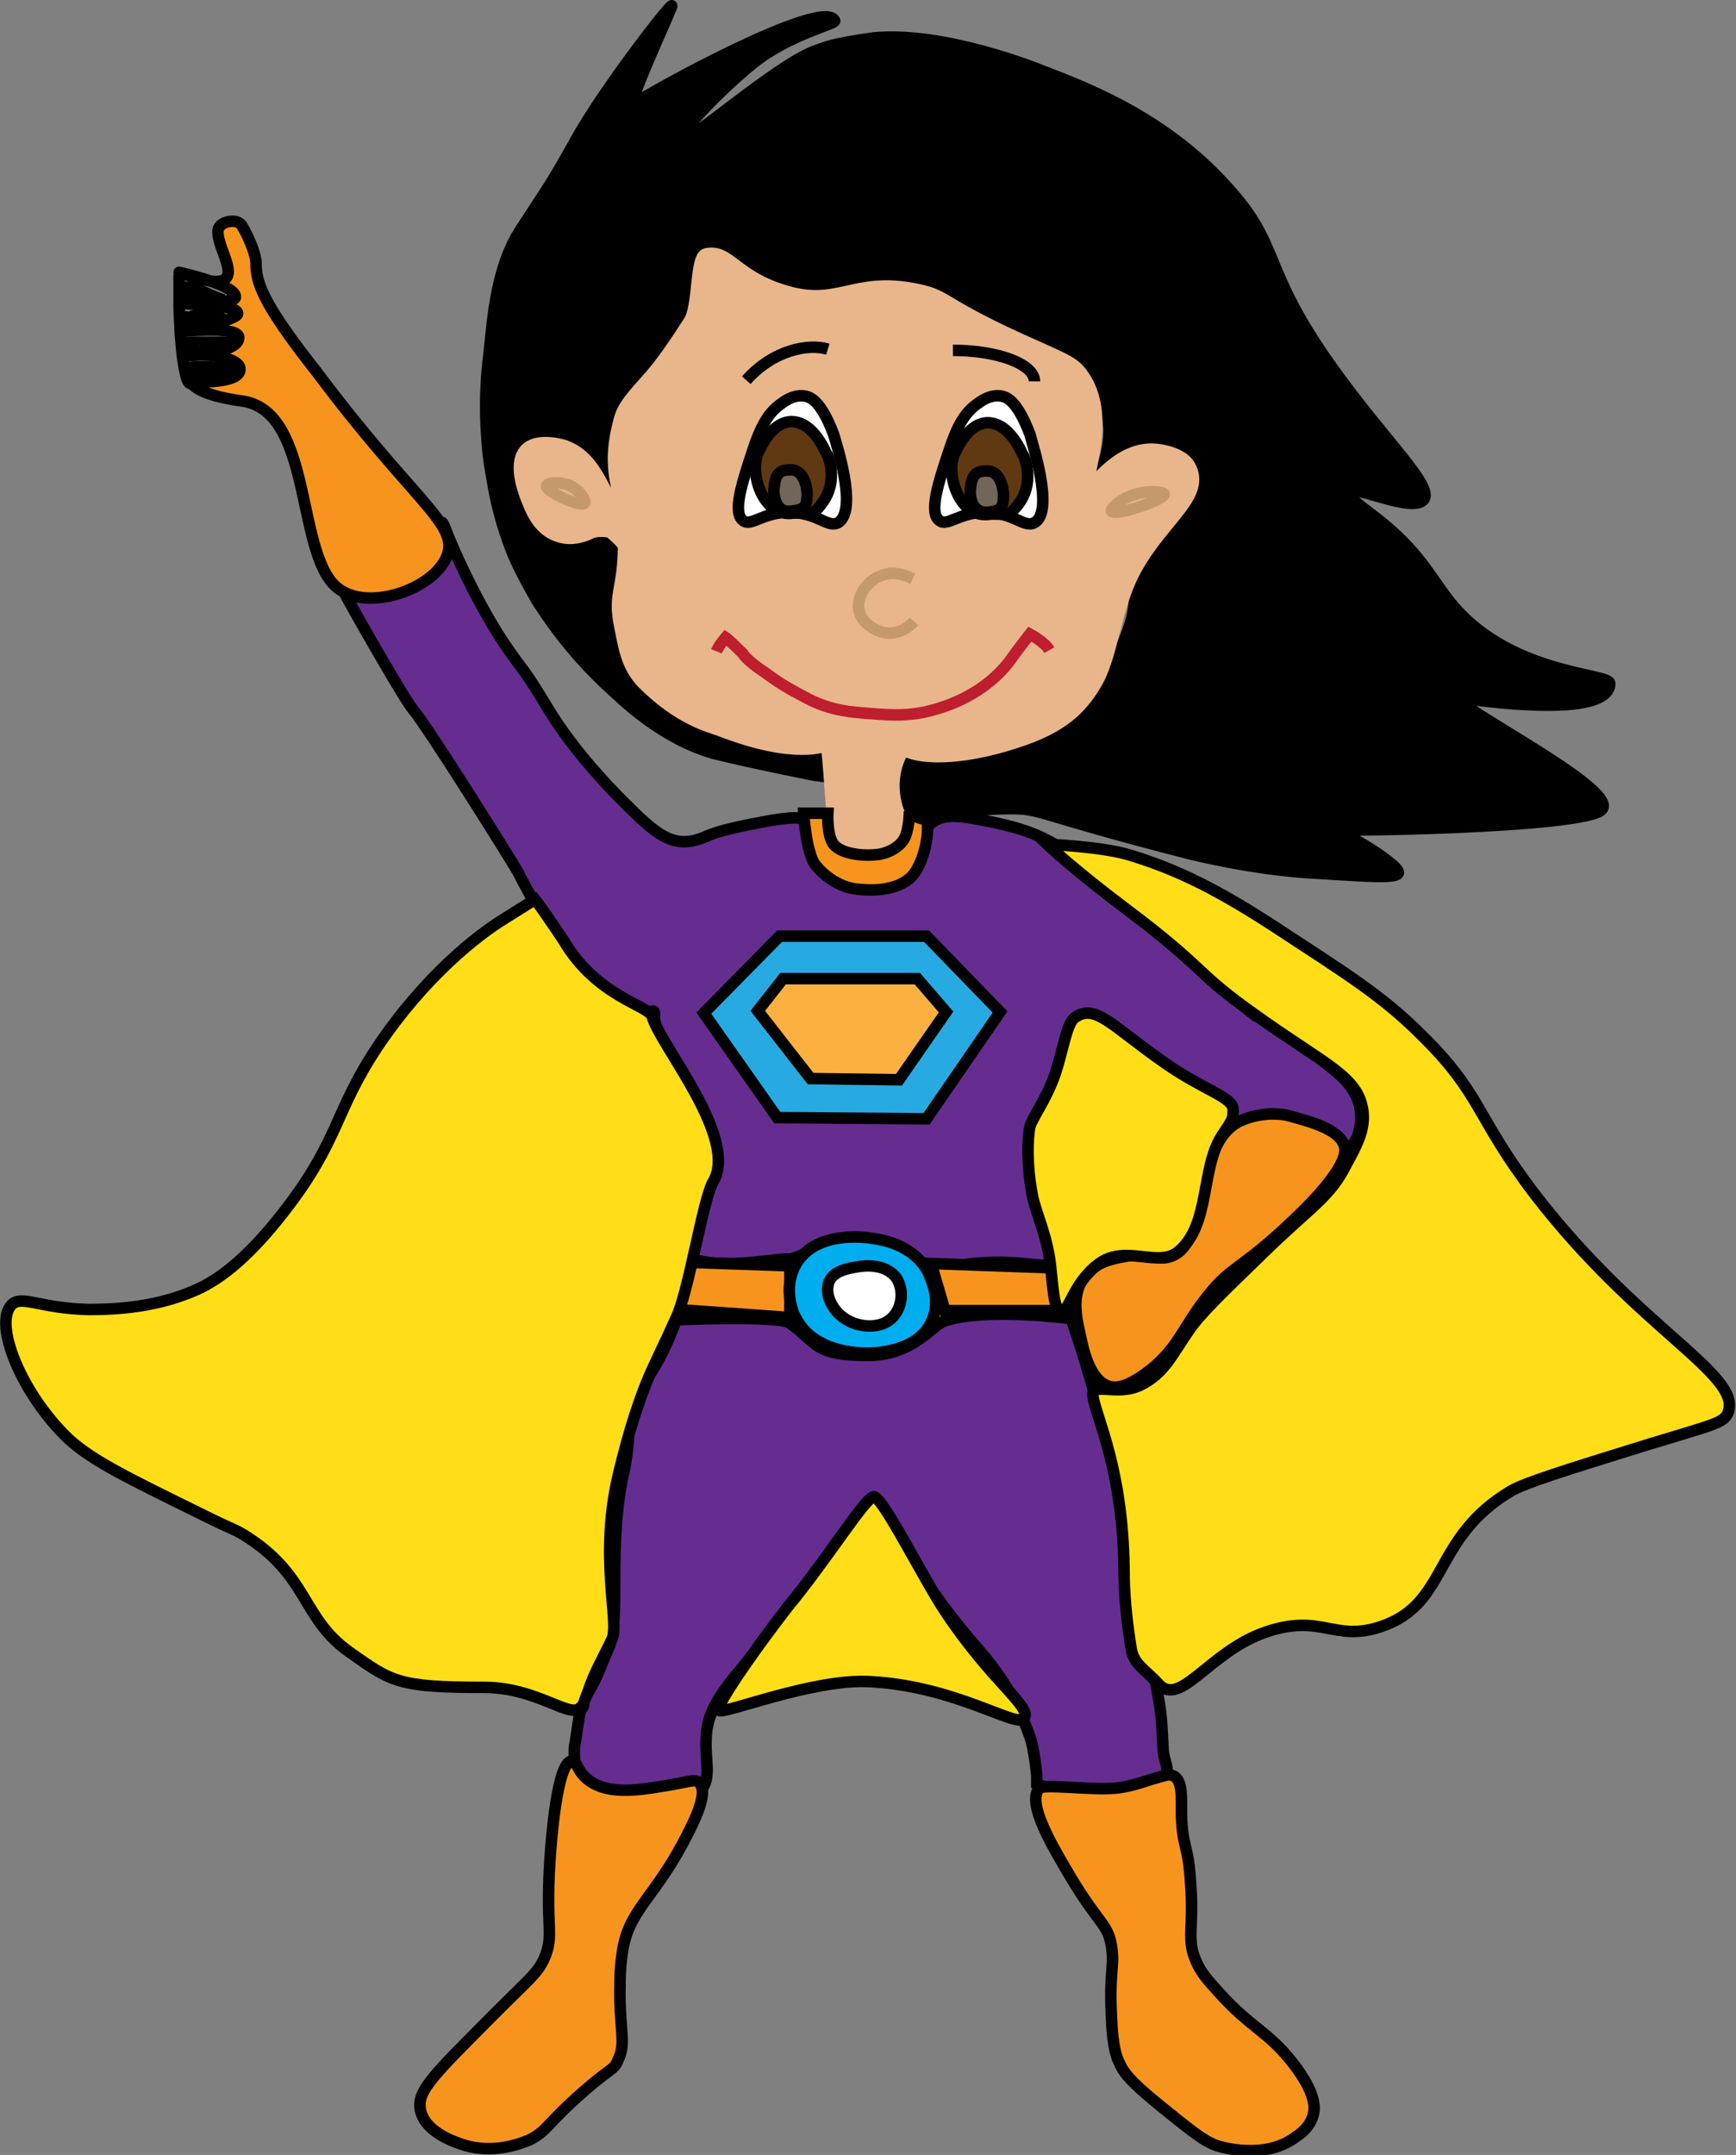 <?xml version="1.0" encoding="utf-8"?>
<!-- Generator: Adobe Illustrator 18.1.0, SVG Export Plug-In . SVG Version: 6.00 Build 0)  -->
<!DOCTYPE svg PUBLIC "-//W3C//DTD SVG 1.1//EN" "http://www.w3.org/Graphics/SVG/1.1/DTD/svg11.dtd">
<svg version="1.1" id="Layer_1" xmlns="http://www.w3.org/2000/svg" xmlns:xlink="http://www.w3.org/1999/xlink" x="0px" y="0px"
	 viewBox="0 0 151.2 187.6" enable-background="new 0 0 151.2 187.6" xml:space="preserve">
<rect x="0" y="0" width="151.2" height="187.6" fill="#808080" stroke="none"/>
<path stroke="#000000" stroke-miterlimit="10" d="M140.2,59.5c0-0.9-8.3-0.7-13.5-6.6c-1.9-2.2-2.7-4.4-6.2-7.3
	c-1.6-1.3-3.3-2.4-3.1-2.8c0.3-0.7,5.6,1.9,6.6,0.7c0.9-1.2-3.4-5.1-7.9-11.4c-6.4-8.9-4.4-10.6-9.3-15.9
	C101.2,10,94.2,7.5,90.6,6.1c0,0-8.3-3.4-14.5-2.8c-1.5,0.2-3,0.5-3,0.5s-1,0.2-2,0.6c-3.3,1.1-11.4,8.3-11.9,7.9
	C58.8,12,62.5,8,65.6,5.5c3.1-2.5,7.2-3.4,7.1-3.7c-1-2.1-16.4,6.4-17.4,7.2c-1.1,0.9,3.4-8.6,3.2-8.5c-0.4,0.2-5.9,7.3-8.3,11.6
	c-2.3,4.1-2.2,3.8-4.8,7.8c-2.4,3.6-2.5,8.6-2.9,11.7c-0.3,2.7-0.2,5.2-0.1,6.4c0.1,1.9,0.4,3.3,0.5,3.9c0.2,1.3,0.7,3.7,1.8,6.4
	c0.7,1.6,1.5,3,1.9,3.7c0,0,0.2,0.4,0.5,0.8c2.7,4.2,5.9,7,5.9,7c1.2,1.1,4.6,4.5,9.2,5.8c3.2,0.8,9.7,2.1,9.8,2.1
	c0,0-0.2-3.7-0.1-2c0,0-16.3-2.3-18.4-10.1c-0.9-3.4,1.2-9-0.9-9c-1.2,0-1.9,1.1-3.8,0.2c-3.1-1.4-5.3-6.4-3.5-8.1
	c1.1-1,3.4-0.6,4.8,0.4c2.3,1.5,2.5,4.3,3.1,4.2c0.8-0.1-0.6-4.6,1.8-8.3c0.9-1.5,1.6-1.5,3.5-4.1c1.1-1.6,1.7-2.5,2.1-3.8
	c0.7-2.7-0.4-4.2,0.4-4.8c1-0.9,3.3,1.3,6.9,2.4c5.1,1.6,6.1-1.1,11.8,0c4,0.8,3.1,2.1,10.7,4.9c1.4,0.5,2.9,1,4.1,2.4
	c2,2.3,2.1,5.2,2.1,5.5c0,2.7-1.4,4.7-1.1,4.8c0.4,0.2,1.8-3.3,4.5-3.8c1.3-0.2,3,0.2,3.8,1.4c1,1.5,0.3,3.4,0,4.1
	c-1.1,3-3.2,2.7-4.5,5.5c-0.9,2,0,2.5-1.1,5.5c-0.8,2.2-1.8,3.7-2.4,4.5c-0.9,1.2-2.1,2.9-4.2,4.1c-1.5,0.9-3.2,1.3-6.6,2.1
	c0,0-1.5-0.3-6.1,0.6C78.9,65,78.5,69,79,70c0.7,1.5,4.7,0.4,9,0.4c2.8,0,1.9,0.4,15.5,3.9c0,0,5.5,1.4,10.8,1.7c0,0,0,0,0,0
	c4.9,0.3,7.3,0.5,7.5,0c0.2-0.8-6.7-4.8-6.2-3.8c0.1,0.2,22.3-0.1,23.9-1.7c1.8-1.8-14.5-9.8-12.1-9.7
	C128.3,60.9,140.2,62.7,140.2,59.5z"/>
<path fill="#E8B68A" stroke="#E8B68A" stroke-miterlimit="10" d="M72.6,72.9c0,0-0.3-5-0.6-8c0,0-2.6,1.3-9.3-1.3
	c-0.8-0.3-3.5-0.9-6.7-4.1c-1.5-1.5-1.7-3.5-2-4.9c-0.6-2.8,0.2-3.1,0.3-6.5c0,0,0.7-0.2-1.1-1.7c-0.2-0.2-1.4-0.2-1.7,0
	c-0.6,0.3-1.7,0.7-2.9,0.3c-1.8-0.6-2.4-2.4-2.8-3.4c-0.3-0.8-1.1-3.1,0-4.2c0.8-0.8,2.4-0.6,3.4-0.3c3.1,1.1,3.5,5,4.5,4.8
	c0.8-0.1-1-2,0.1-6.5c0.3-1.3,0.5-1.8,2.4-3.9c1.4-1.5,2.7-3.5,3.8-5.2c0.9-1.3,0.5-5.7,1.5-5.9c2-0.4,2.5,1.8,6.5,3.1
	c5,1.7,6.2-1.2,11.9,0c2.9,0.6,1.8,1.2,10.7,5.1c2.2,1,3,1.3,3.7,2.3c2.6,3.6,0.2,9,0.6,9.5c0.3,0.4,2.1-2.9,5.3-3
	c1.1,0,2.8,0.4,3.4,1.4c1.5,2.6-2.1,4.6-4.5,8.8c-1.9,3.2-2.1,7.4-3.5,10c-1.2,2.1-2.7,3.8-6.4,5.1c-4.5,1.6-8.7,1.9-10.5,0.9
	c0,0,0,0,0,0C77,68.2,78.4,71,78.4,71c0,0.3,0,0.9,0,1.6c-0.4,0.3-1.1,0.8-2.1,1c-0.3,0.1-0.6,0.1-1,0.1
	C73.7,73.8,72.6,72.9,72.6,72.9z"/>
<path fill="#662D91" stroke="#000000" stroke-miterlimit="10" d="M81.2,71.6c1.2-0.9,2.8-0.5,5.4,0c1.2,0.3,2.9,0.6,4.9,1.7
	c3,1.6,4.5,3.4,7.2,5.6c3.9,3,6.8,6.5,10.6,9.5c0.1,0,3.2,1.7,6.7,4.6c1,0.8,2,1.7,2.4,3.2c0.4,1.6-0.2,3.6-1.2,3.9
	c-0.6,0.2-1-0.6-2.9-1.7c-1.3-0.8-2.4-1.4-3.7-1.4c-1.4,0.1-1.5,0.8-2.5,0.8c-1.9,0.1-4.3-3.3-5.8-4.3c-1.3-0.9-3.2-1.3-5.3-3.3
	c-1-1-1.4-1.8-2-1.7c-1,0.1-0.8,2.3-2.5,5.1c-1.1,1.8-1.3,2-1.9,3.5c-0.5,1.4-0.8,5.5,0,8.3c0,0,0.6,0.2,0.7,2.8l0.4,1.7
	c-0.3,0.6-2.3-0.1-5.4,0c-3.2,0.1-3.5,0.7-5.1,0.3c-1.7-0.4-1.8-1.2-3.8-1.9c-1.7-0.6-3.8-0.5-4.3-0.4c-1.7,0.4-1.9,0.9-3.9,1.6
	c-0.6,0.2-0.3,0-1.8,0.2c-2.6,0.3-4.2,0.4-5.7,0.2c-1.4-0.2-1.6-0.4-1.7-0.5c-0.7-0.9,0.7-2.4,1.4-5.4c0.2-0.9,0.8-3.5,0-6.2
	c-0.5-1.7-1-1.6-2.2-4.2c-1.6-3.5-2.2-4.2-2.2-5.1c0.1-1.3-0.4,0.7-3.3-1.5c-2.8-2.1-2.8-2.1-4.1-3.6c-1.2-1.3-3.9-6.3-4.5-7.5
	c-0.5-0.9-7.7-12.4-9.1-14.1c-0.8-0.9-5.6-9.4-5.8-9.8c-1.2-2,4.1-0.5,3.5-0.6c-2.9-0.2,0.9-1.2,3.3-1.9c2-0.6,1-5.3,1.7-3.7
	c0.9,2.4,3,6.9,5.2,10.2c1.9,2.8,1.5,1.8,3.9,5.8c2.2,3.6,5.3,6.8,6.4,7.9c2.9,2.9,4.4,4.3,7.1,3.2c1.1-0.5,2.3-0.8,4.9-1.3
	c3.1-0.6,3.6-0.4,3.9-0.2c1.1,0.8,0.2,2.3,1.3,3.7c1.2,1.4,3.3,1.5,4,1.5c0.8,0,2.5,0.1,3.7-1C80.7,74.1,79.9,72.6,81.2,71.6z"/>
<polygon fill="#27AAE1" stroke="#000000" stroke-miterlimit="10" points="80.7,81.5 87.1,88.1 80.7,97.4 67.7,97.3 61.3,88.2 
	67.9,81.5 "/>
<polygon fill="#FBB040" stroke="#000000" stroke-miterlimit="10" points="82.4,88.1 78.3,94 70.6,93.9 66,88 68.2,85.2 79.9,85.2 
	"/>
<path fill="#F7941E" stroke="#000000" stroke-miterlimit="10" d="M117.1,99.8c0.3,1.1-1.1,3.1-3.6,5.6c-5.4,5.3-6.1,4.6-8.3,7.4
	c-2.2,2.7-2.6,4.8-5.6,6.9c-1.3,0.9-2.2,1.2-3,1c-1.6-0.5-2.2-2.9-2.5-4.4c-0.4-1.7-0.8-3.7,0.4-5.2c0.9-1.2,2.3-1.5,3.4-1.7
	c2.3-0.5,2.9,0.4,4,0c3.5-1,1.9-9.8,6.1-11.8c1.7-0.8,3.6-0.7,4.5-0.4C113.5,97.5,116.7,98.2,117.1,99.8z"/>
<path fill="#F7941E" stroke="#000000" stroke-miterlimit="10" d="M92.3,110.4c0.3,1.2,0.7,2.5,1,3.7l-11,0l-1.2-4.1L92.3,110.4z"/>
<polygon fill="#F7941E" stroke="#000000" stroke-miterlimit="10" points="68.8,110.2 68.8,114.7 58.9,114 60,109.9 "/>
<path fill="#00AEEF" stroke="#000000" stroke-miterlimit="10" d="M80.8,110.7c0.1,0.3,1.3,2.4,0.3,4.4c-1.2,2.6-4.9,2.7-5.6,2.7
	c-0.8,0-4.7-0.1-6.2-3.1c-0.1-0.1-1.2-2.4,0-4.6c1.7-3,6.1-2.4,6.6-2.3C76.7,107.9,79.5,108.3,80.8,110.7z"/>
<path fill="#FFFFFF" stroke="#000000" stroke-miterlimit="10" d="M78.1,111.3c0.6,1,0.5,2.3-0.2,3.2c-1.1,1.4-3.5,1.1-4.7,0
	c-0.7-0.6-1.4-1.8-1-2.9c0.4-1,1.8-1.2,2.4-1.3C75.1,110.2,77.1,109.9,78.1,111.3z"/>
<path fill="#662D91" stroke="#000000" stroke-miterlimit="10" d="M93.3,114.8c0,0,1,2.9,1.9,6.1c0.2,0.5,0.8,3,1.2,4.4
	c2.4,8.7,1.8,17.4,2.7,18.3c1.3,1.2,1.4,2,1.7,3.7c0.4,2,0.4,3.1,0.5,4.9c0,0.9,0.5,1.6,0.3,2.2c-0.2,0.9-1.6,1.2-2.5,1.5
	c-0.5,0.1-2.8,0.5-4.6,0.4c-1.9-0.1-4.2-1-4.2-1l0-0.7c0,0-0.2-2.3-0.6-3.4c-1.2-3.4-2.7-5.6-4.9-8.1c-6.7-7.8-7.2-12-8.7-12.5
	c0,0-2.8,4.2-10.4,13.3c-2.3,2.8-4.2,4.7-4.2,7.6c-0.1,1.7,0.5,3.4-0.5,4.4c-0.2,0.2-0.6,0.5-3.2,0.7c-4.6,0.2-6-0.6-6.4-0.9
	c-0.5-0.3-1.3-0.9-1.3-1.7c0-0.8-0.2-1.4,0-2.3c0.4-2.3,0.2-2.9,1.5-5c0.5-0.9,0.9-2.1,1.4-3.2c1.1-2.3-0.1-8.9,1.3-15.2
	c0.8-3.5,0.2-6.3,1.3-7.4c1.9-1.9,3.3-6,3.3-6s9-0.4,9.9,0.3c2.5,1.8,2.1,2.8,6.8,2.8c4,0,5.6-2.7,6.7-3
	C85.8,113.8,93.3,114.8,93.3,114.8z"/>
<path fill="#F7941E" stroke="#000000" stroke-miterlimit="10" d="M102.9,158c0-1.6,0.1-3-0.7-3.4c-0.4-0.2-0.8,0-1.9,0.3
	c-1.2,0.4-2.5,0.8-3.7,0.8c-2,0.1-5.8-0.4-6.1,0c-1.1,1.3,1.2,5.1,2.8,7.8c2.4,4,3.2,4,3.5,5.9c0.3,1.8-0.2,2.1,0,6.1
	c0.1,2.9,0.5,3.7,0.7,4.1c0.3,0.7,0.8,1.5,3.4,3.6c2.6,2.1,3.9,3.2,5.1,3.6c0.3,0.1,4.2,1.3,6.9-0.8c0.5-0.3,1.3-1,1.5-2
	c0.1-0.4,0.3-1.7-1.8-4.4c-2.2-2.8-3.6-3-6.4-6.1c-1.1-1.2-1.6-1.8-2-2.7c-0.9-2-0.2-2.9-0.5-6.8C103.5,160.5,103,161,102.9,158z"/>
<path fill="#F7941E" stroke="#000000" stroke-miterlimit="10" d="M59.4,160.6c0.9-1.7,2.4-4.5,1.5-5.4c-0.4-0.4-1.1,0-3.2,0.3
	c-2.3,0.4-4.8,0.7-6.4-0.5c-1.1-0.8-1-1.7-1.5-1.7c-1.3,0.1-1.8,7.1-1.9,8.6c-0.4,6.1,0.4,6.5-0.5,8.6c-0.7,1.5-1.2,1.6-6.4,6.9
	c-3.8,3.8-4.6,4.9-4.4,6.2c0.3,1.9,2.8,2.8,3.4,3c2.9,1.1,5.6-0.1,6.1-0.3c1.6-0.8,1.4-1.3,4.7-4.2c2.4-2.1,2.7-1.9,3-2.7
	c0.8-1.6,0.1-2.6,0.2-6.7c0-1.3,0.1-2,0.2-2.7C54.7,166.4,56.8,165.4,59.4,160.6z"/>
<path fill="#FFDE17" stroke="#000000" stroke-miterlimit="10" d="M46.6,78.3c0,0,0,0-2.7,1.7c-2.3,1.4-6.9,5-11,11.1
	c-3.8,5.7-3.3,8.1-8.1,14.3c-3.7,4.8-6.2,6.1-7.1,6.6c-3.8,1.9-7.9,2-10,2c-4.3-0.1-5.8-1.3-6.7-0.4c-1.6,1.7,0.9,7.8,5,11.7
	c2.1,1.9,5.2,3.4,11.3,6.4c3.2,1.6,2.9,1.3,3.9,1.9c5.7,3.5,5,7.2,9.2,10.2c3.7,2.6,4.2,3.1,11.8,3.1c4.5,0,7.4,2.7,8.3,1.8
	c0.8-0.8-0.3,1.1,0.7-1.4c0.6-1.8,1.3-2.9,2.1-4.6c0.7-1.5-1.2-7.1,0.6-14.5c0.8-3.3,1.8-6.7,3.1-9.4c1.9-4.1,0.5-1,1.9-4.1
	c1.1-2.3,2.3-10.2,3.2-11.8c2.3-3.8-4.6-11.9-5.3-14.4c-0.3-1-4.8-1.7-7.7-6.6C47.9,80.1,47,78.8,46.6,78.3z"/>
<path fill="#FFDE17" stroke="#000000" stroke-miterlimit="10" d="M62.6,148.9c0.4,0.4,8.2-2.8,13.2-2.5c7.5,0.4,12.8,4.1,13.4,3.2
	c0.7-1-2.8-3.2-6.8-9.2c-1.9-2.8-5.5-10.1-6.3-10.1c-0.7,0-4.1,5.5-7.5,9.6C65.2,144.3,62.3,148.6,62.6,148.9z"/>
<path fill="#FFDE17" stroke="#000000" stroke-miterlimit="10" d="M100.9,146.6c1.9,2.1,4.4-2.8,9.3-4.5c4.9-1.7,6,0.9,10.1-0.5
	c5.9-2,4.4-7.7,11.3-11.8c1.2-0.7,4.7-1.8,11.8-4c5.9-1.8,6.7-1.9,7.1-2.8c1.3-3.3-7.7-7.2-16.8-19c-5.2-6.8-4.6-8.7-9.9-13.9
	c-3.4-3.4-6.5-5.3-12.6-9.3c-4.9-3.2-8.4-5-12.6-6.3c-2.4-0.8-7.4-1-7.4-1s2.3,2.2,7.1,5.8c6.9,5.2,5.7,5.3,11.1,9.1
	c6,4.3,8.9,5.3,9.3,8.3c0.2,1.5-0.4,2.8-1.4,4.6c-1.5,3-3,3.6-7.4,7.9c-3.6,3.5-5.4,5.2-6.4,6.7c-1.4,2-2.1,3.7-4.2,4.7
	c-2.1,1-4.3-0.4-4.1,1c0.3,1.9,2.6,6.3,2.7,15c0,2.1,0.2,4.3,0.6,6.8C98.7,144.9,99.7,145.3,100.9,146.6z"/>
<g>
	<path fill="#FFDE17" stroke="#000000" stroke-miterlimit="10" d="M93.6,88.6c1.8-1.3,3.2,0.7,7.8,3.9c3.4,2.4,6,3,6,4.1
		c0,0.8,0,0.8-1,2.3c-1.8,2.8-1,7.7-3.7,10c-1.8,1.6-4.7-0.7-7.1,1.2c-2.2,1.7-2.5,4.2-3.2,4.1c-0.6-0.1-0.7-2.2-0.9-4
		c-0.3-2.7-1.3-4.6-1.6-6.2c-0.5-2.7-0.4-5-0.2-5.9c0.2-0.8,1.4-2.3,2.2-4.6C92.6,91.4,92.9,89.1,93.6,88.6z"/>
</g>
<path fill="#F7941E" stroke="#000000" stroke-miterlimit="10" d="M80.6,71.2c0-0.1,0,0.3-0.8-0.1c-0.7-0.4-0.6-0.3-0.6-0.3
	s0,1-0.3,1.9c-0.4,1.2-2,1.7-2.6,1.7c-0.6,0.1-2.9,0.1-3.7-0.9c-0.6-0.8-0.5-2.7-0.5-2.7l-2.1,0c0,0,0.2,3.6,1.1,4.6
	c1.1,1.3,2.5,1.9,3.5,2c0.9,0.1,3.1,0.3,4.6-0.9C80.6,75.3,81.1,71.8,80.6,71.2z"/>
<path fill="none" stroke="#C49A6C" stroke-miterlimit="10" d="M50.9,43.8c0.2-0.2-0.4-1.1-1.2-1.5c-0.9-0.4-2-0.3-2.1,0
	C47.5,42.8,50.6,44.2,50.9,43.8z"/>
<path fill="none" stroke="#C49A6C" stroke-miterlimit="10" d="M96.8,44.5c-0.1-0.2,0.9-1.2,2.2-1.5c1-0.3,2.3-0.2,2.4,0
	C101.5,43.5,97.1,45,96.8,44.5z"/>
<g>
	<path fill="#FFFFFF" stroke="#000000" stroke-miterlimit="10" d="M90.1,45.5c-0.9,0.5-1.8-0.9-4.3-0.9c-2.3,0-3.3,1.3-4,0.7
		c-0.9-0.7-0.1-3.2,0.9-6.2c0.8-2.4,1.5-3.3,2.5-4c0.4-0.3,1.2-0.8,2.1-0.6c0.4,0.1,1.3,0.4,2.4,3.3C89.8,38.3,91.9,44.5,90.1,45.5z
		"/>
	<path fill="#603913" stroke="#000000" stroke-miterlimit="10" d="M88.7,43.9c1.4-1.8,0.6-4,0.4-4.3c-0.1-0.1-1.1-2.8-3.1-2.8
		c-1.8,0.1-2.7,2.4-2.9,2.8c-0.7,1.7,0.4,5.3,2.8,5.2C87.6,44.6,87.7,45.2,88.7,43.9z"/>
	<path fill="#726658" stroke="#000000" stroke-miterlimit="10" d="M85.9,44.6c1.1-0.1,1.5-0.2,1.5-1.5c0-0.6-0.3-2.1-1.4-2.1
		c-1.1,0-1.4,0.4-1.5,1.8C84.5,43.7,84.9,44.6,85.9,44.6z"/>
</g>
<path fill="none" stroke="#000000" stroke-miterlimit="10" d="M72.1,30.4c-1.6-0.5-4.7,0-7.1,2.7"/>
<path fill="none" stroke="#000000" stroke-miterlimit="10" d="M90.1,33.2c0-1.5-3.2-2.7-7.1-2.7"/>
<line fill="none" stroke="#000000" stroke-miterlimit="10" x1="68.3" y1="32.8" x2="68.3" y2="32.8"/>
<g>
	<path fill="none" stroke="#C49A6C" stroke-miterlimit="10" d="M79.5,50.4c-0.2-0.1-1.4-0.8-2.7-0.3c-1.2,0.4-2.2,1.7-2,3
		c0.2,1,1.1,1.6,1.9,1.9c1,0.3,2.1,0,2.9-0.9"/>
</g>
<path fill="none" stroke="#BE1E2D" stroke-miterlimit="10" d="M91.4,56.6c-0.4-0.7-1.7-1.4-1.7-1.4s-1.1,1.4-1.8,2.4
	c-2.5,3.2-6.1,4.1-7.4,4.4c-2,0.4-3.5,0.2-5,0.1c-1.2-0.1-3-0.2-5-1.2c-1.1-0.6-2.2-1.1-3.8-2.3c-1.8-1.2-2-1.7-2-1.7
	c-1.2-1.2-1.5-1.4-1.5-1.4s-0.6,0.7-0.8,1.2"/>
<g>
	<path fill="#FFFFFF" stroke="#000000" stroke-miterlimit="10" d="M73,45.5c-0.9,0.5-1.8-0.9-4.3-0.9c-2.3,0-3.3,1.3-4,0.7
		c-0.9-0.7-0.1-3.2,0.9-6.2c0.8-2.4,1.5-3.3,2.5-4c0.4-0.3,1.2-0.8,2.1-0.6c0.4,0.1,1.3,0.4,2.4,3.3C72.7,38.2,74.8,44.4,73,45.5z"
		/>
	<path fill="#603913" stroke="#000000" stroke-miterlimit="10" d="M71.6,43.8c1.4-1.8,0.6-4,0.4-4.3c-0.1-0.1-1.1-2.8-3.1-2.8
		c-1.8,0.1-2.7,2.4-2.9,2.8c-0.7,1.7,0.4,5.3,2.8,5.2C70.5,44.5,70.6,45.2,71.6,43.8z"/>
	<path fill="#726658" stroke="#000000" stroke-miterlimit="10" d="M68.8,44.5c1.1-0.1,1.5-0.2,1.5-1.5c0-0.6-0.3-2.1-1.4-2.1
		c-1.1,0-1.4,0.4-1.5,1.8C67.4,43.6,67.8,44.6,68.8,44.5z"/>
</g>
<path fill="#F7941E" stroke="#000000" stroke-miterlimit="10" d="M29.7,51.4c-4.1-2.5-2.2-15.7-8.7-16.5c-3.6-0.5-4.3-1.4-4.3-1.6
	c0-0.1,4.3,0.2,4.2-1.2c-0.1-1.3-4.6-1.3-4.6-1.2c0,0.2,4.5-0.2,4.5-1.5c0-1.1-4.9-0.5-4.9-0.6c0,0,4.8-0.9,4.8-1.5
	c0-0.9-5-0.8-5-0.9c0-0.1,4.7,0.1,4.8-0.5c0.2-1.1-5-2.2-4.9-2.2c0.1,0,3.4,1.4,4.1,0.5c0.7-0.8-0.9-3-0.7-4.2
	c0.1-0.7,1.7-1.1,2.1-0.3c0.6,1,1.2,2.5,1.2,3.2c0,1.6,0.4,3.3,5.3,9.5C35.9,43.5,39.8,45.5,39,48.2C38.1,51.1,32.5,53.2,29.7,51.4z
	"/>
<path fill="none" stroke="#000000" stroke-miterlimit="10" d="M15.6,23.9c0,1,0,1.9,0,2.8c0,0.9,0.1,1.7,0.1,2.4
	c0.1,0.8,0.1,1.4,0.2,2c0.2,1.4,0.4,2.3,0.7,2.3"/>
<g>
	<g>
		<path d="M15.8,24.7c0,0.3-0.1,1,0.1,1.4c0.2,0.3,0.4,0.1,0.7,0.1c0.5,0,0.9,0.2,1.4,0.2c0.5,0,1-0.1,1.5-0.3
			c0.2-0.1,0.2-0.4,0-0.5c-0.6-0.2-1.2-0.5-1.7-0.7c-0.4-0.2-1-0.5-1.4-0.4c-0.1,0-0.2,0.1-0.2,0.2c-0.1,0.4-0.2,0.9,0.3,1
			c0.2,0.1,0.4,0,0.6,0.1c0.2,0,0.4,0.1,0.5,0.2c0.3,0.1,0.6,0.2,1,0.2c0.3,0,0.3-0.4,0.1-0.5c-0.6-0.3-1.3-0.6-2-0.7
			c-0.3,0-0.5,0.4-0.1,0.5c0.7,0.1,1.3,0.4,2,0.7c0-0.2,0-0.3,0.1-0.5c-0.5,0.1-0.9-0.2-1.4-0.4c-0.1,0-0.3-0.1-0.4-0.1
			c-0.2-0.1-0.2,0-0.1,0.1c0-0.2,0-0.3,0-0.5c-0.1,0.1-0.2,0.1-0.2,0.2c0.5,0,1.2,0.4,1.6,0.5c0.5,0.2,0.9,0.4,1.4,0.6
			c0-0.2,0-0.3,0-0.5c-0.8,0.3-1.6,0.3-2.4,0.1c-0.2-0.1-0.4,0-0.6-0.1c-0.3,0-0.1,0.1-0.1-0.1c0-0.3,0-0.6,0-0.8
			C16.3,24.4,15.8,24.4,15.8,24.7L15.8,24.7z"/>
	</g>
</g>
<g>
	<g>
		<path d="M15.9,27.3c0,0.4,0.1,0.9,0.1,1.3c0,0.2,0.3,0.4,0.5,0.1c0.2-0.4,1.2-0.4,1.6-0.5c0.5-0.1,1-0.3,1.5-0.4
			c0.2-0.1,0.2-0.3,0.1-0.4c-0.4-0.5-1.1-0.4-1.7-0.4c-0.4,0-1.5-0.2-1.7,0.3c-0.1,0.3,0.1,0.7,0.5,0.8c0.4,0,0.8-0.1,1.2-0.1
			c0.4,0,0.8,0,1.2-0.1c0.3-0.1,0.2-0.6-0.1-0.5c-0.5,0.1-0.9,0.1-1.4,0.1c-0.2,0-0.3,0-0.5,0c-0.1,0-0.5,0-0.4,0.1
			c0.7,0.1,2-0.4,2.6,0.2c0-0.1,0.1-0.3,0.1-0.4c-0.7,0.2-1.5,0.4-2.2,0.5c-0.5,0.1-0.9,0.1-1.1,0.6c0.2,0,0.3,0.1,0.5,0.1
			c0-0.4-0.1-0.9-0.1-1.3C16.4,27,15.9,27,15.9,27.3L15.9,27.3z"/>
	</g>
</g>
<g>
	<g>
		<path d="M17.4,27.7c0.2,0,0.6-0.1,0.8,0c0.1,0,0.2,0.2,0.3,0.2c0.2,0.1,0.4,0,0.6,0c0.2,0,0.5,0,0.8-0.1c0.1,0,0.2-0.1,0.2-0.2
			c0,0,0,0,0,0c0-0.1-0.1-0.2-0.1-0.2c0,0,0,0,0,0c-0.3-0.2-0.5,0.3-0.3,0.4c0,0,0,0,0,0c0-0.1-0.1-0.1-0.1-0.2c0,0,0,0,0,0
			c0.1-0.1,0.1-0.2,0.2-0.2c-0.2,0.1-0.5,0.1-0.7,0c-0.2,0-0.3,0-0.5-0.1c0,0-0.1-0.1-0.1-0.1c-0.3-0.1-0.7,0-1.1,0
			C17.1,27.2,17.1,27.7,17.4,27.7L17.4,27.7z"/>
	</g>
</g>
<g>
	<g>
		<path d="M16.3,28.3c0.1,0,0.2,0,0.3,0c0.3,0,0.3-0.5,0-0.5c-0.1,0-0.2,0-0.3,0C16,27.8,16,28.3,16.3,28.3L16.3,28.3z"/>
	</g>
</g>
<g>
	<g>
		<path d="M16.2,29.8c1.4,0,2.7,0,4.1,0c0-0.2,0-0.3-0.1-0.5c-0.8,0.2-1.7,0.5-2.5,0.7c-0.2,0.1-0.4,0.1-0.6,0.2
			c-0.1,0-0.2,0-0.3,0.1c-0.1,0.1-0.1,0.1-0.1-0.1c-0.4-0.3,0.6-0.1,0.8-0.1c0.4,0,0.8,0,1.2-0.1c0,0,0.6,0,0.6-0.1
			c0-0.1-0.5-0.1-0.6-0.1c-0.3,0-0.5,0.1-0.8,0.2c-0.1,0.1-0.3,0.2-0.4,0.2c-0.2,0.1-0.3,0.1-0.5-0.1c-0.3,0-0.4-0.1-0.2-0.2
			c0,0.2,0,0.3,0.1,0.5c0.1,0,0.1-0.1,0.2-0.1c0.3,0,0.3-0.5,0-0.5c-0.2,0-0.3,0-0.4,0.1c-0.1,0.1-0.2,0.4,0.1,0.5
			c0.5,0.1,0.8-0.4,0.3-0.7c-0.4-0.3-0.7,0-0.8,0.4c-0.1,0.8,0.7,0.9,1.3,0.7c0.3-0.1,0.5-0.2,0.7-0.3c0.3-0.1,0.6-0.1,0.9-0.1
			c0.2,0,0.5-0.1,0.7-0.3c0.3-0.6-0.5-0.6-0.9-0.6c-0.7,0-1.4,0.1-2.2,0.1C16.6,29.6,16.3,29.5,16.2,29.8c-0.2,0.2,0.1,0.9,0.4,1
			c0.4,0.1,1.3-0.3,1.7-0.4c0.7-0.2,1.4-0.4,2.1-0.6c0.3-0.1,0.2-0.5-0.1-0.5c-1.4,0-2.7,0-4.1,0C15.9,29.3,15.9,29.8,16.2,29.8
			L16.2,29.8z"/>
	</g>
</g>
<g>
	<g>
		<path d="M16.4,31.9c0.8,0,1.6,0,2.3,0c0.4,0,0.8,0.1,1.2,0.2c0.2,0.1,0.2,0,0-0.1c-0.2,0.1-0.4,0.2-0.7,0.3
			c-0.3,0.1-0.7,0.2-1,0.3c-0.1,0-1.6,0.3-1.3-0.3c0.1-0.2,1.2-0.2,1.4-0.2c0.2,0,1.4,0,0.5,0.2c-0.3,0.1-0.5,0.1-0.8,0.1
			c-0.4,0.1-1.1,0.2-0.3,0c0.3-0.1,0.6-0.1,0.9-0.2c0.2,0.1,0.4,0,0.6-0.1c0,0,0,0-0.1,0c-0.4,0-0.7,0.1-1.1,0.2
			c-0.2,0-0.4,0.1-0.5,0.2c0,0.2,0.2,0.2,0.3,0.1c0.3,0,0.7-0.2,1-0.2c0.3,0,0.2-0.5-0.1-0.5c-0.5,0.1-2.2,0.2-1.5,1.1
			c0.1,0.1,0.2,0.1,0.2,0.1c0.7-0.2,1.4-0.3,2.1-0.5c0.2-0.1,0.4-0.1,0.4-0.3c0.1-0.7-1-0.6-1.4-0.5c-0.4,0.1-2,0-1.8,0.8
			c0.2,0.8,1.8,0.3,2.2,0.2c0.4-0.1,1.3-0.4,0.8-1c-0.2-0.3-0.7-0.3-1.1-0.3c-0.6,0-1.1,0.2-1.6,0.2c-0.7,0-0.7,0.9-0.3,1.3
			c0.5,0.5,1.9,0,2.5-0.1c0.3-0.1,1.9-0.5,1.2-1.1c-0.3-0.3-1.1-0.3-1.5-0.3c-0.8-0.1-1.7-0.1-2.5,0C16.1,31.4,16.1,31.9,16.4,31.9
			L16.4,31.9z"/>
	</g>
</g>
</svg>
